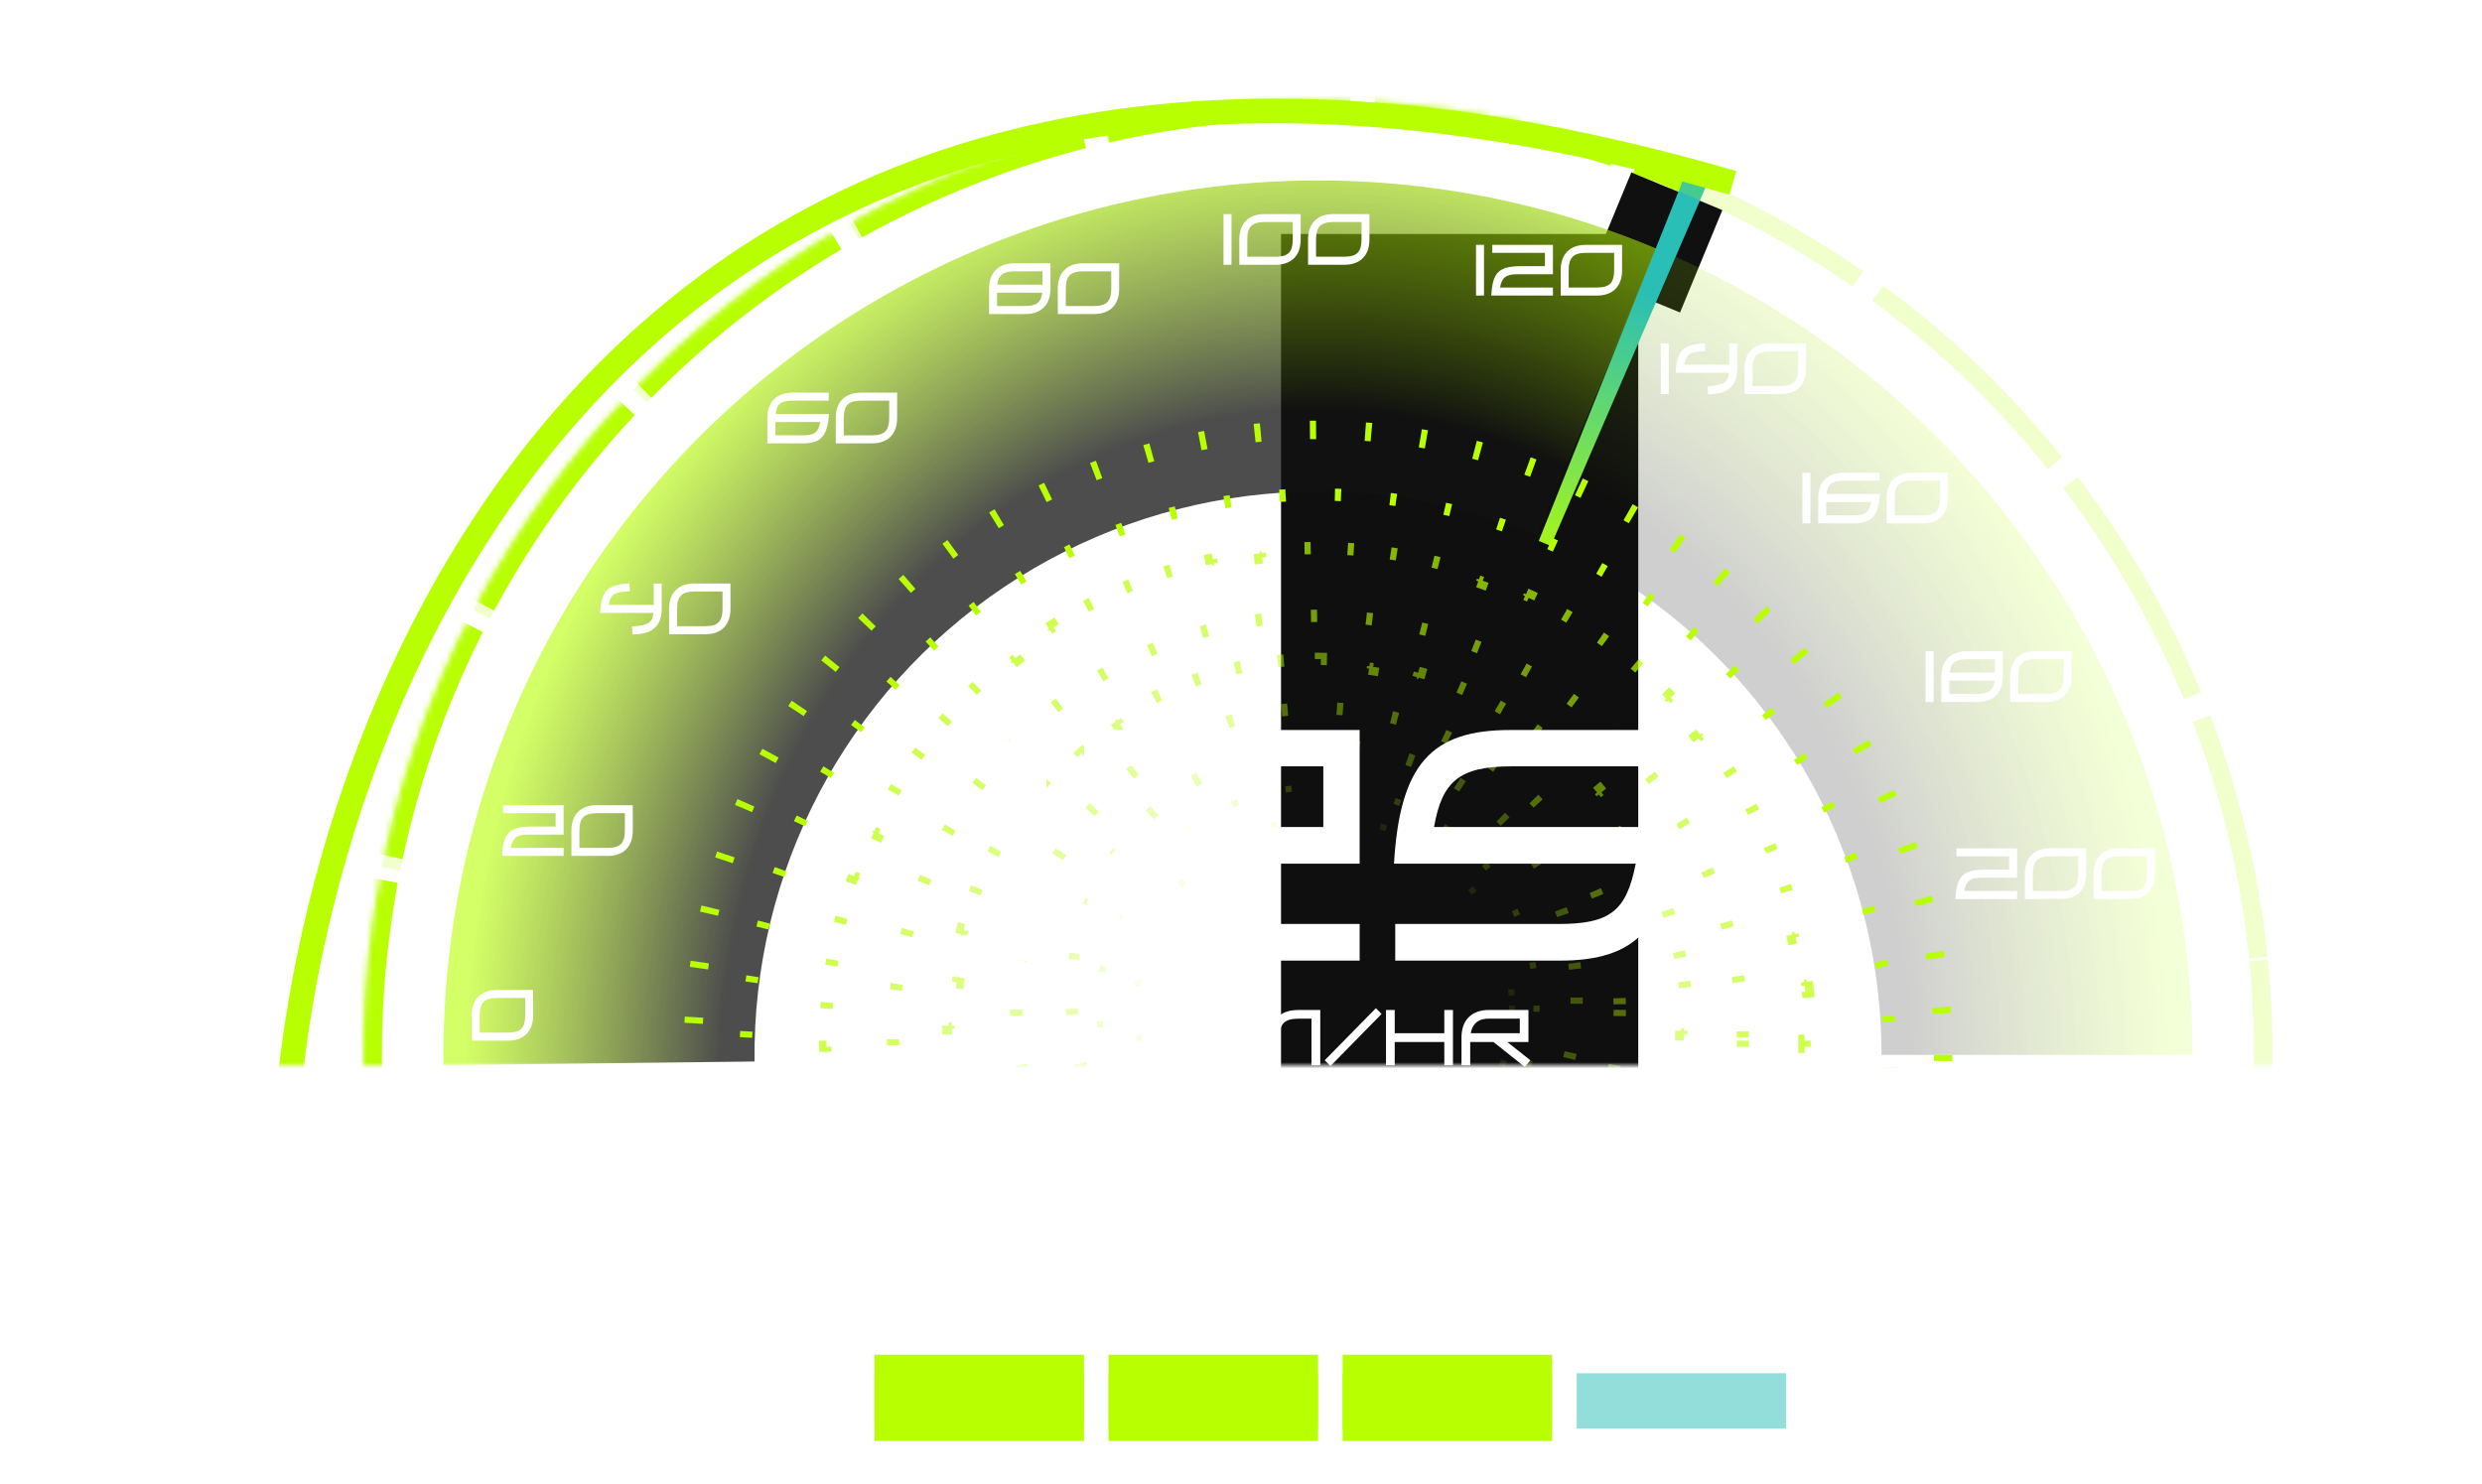 <svg width="403" height="241" viewBox="0 0 403 241" fill="none" xmlns="http://www.w3.org/2000/svg">
<path d="M318.248 224.584C318.584 220.96 320.264 219.856 324.344 219.856H337.04V217.024H324.248C318.536 217.024 315.296 220.336 315.296 225.952V235H328.088C334.16 235 336.656 232.432 337.112 224.584H318.248ZM334.04 227.44C333.344 231.04 332.096 232.144 328.016 232.144H318.128V227.44H334.04ZM348.482 217.024C342.77 217.024 339.53 220.36 339.53 225.952V235H352.346C358.058 235 361.274 231.664 361.274 226.072V217.024H348.482ZM358.466 225.952C358.466 230.536 356.834 232.144 352.25 232.144H342.362V226.072C342.362 221.512 344.018 219.856 348.578 219.856H358.466V225.952ZM377.732 217.024C374.564 217.024 372.788 218.872 372.788 221.968V226.96H379.796C382.964 226.96 384.74 225.136 384.74 222.016V217.024H377.732ZM382.964 221.968C382.964 224.344 382.1 225.16 379.748 225.16H374.588V222.016C374.588 219.664 375.428 218.824 377.78 218.824H382.964V221.968ZM377.18 235L396.764 217.024H394.22L374.66 235H377.18ZM391.508 225.064C388.34 225.064 386.564 226.912 386.564 230.008V235H393.572C396.74 235 398.516 233.176 398.516 230.056V225.064H391.508ZM396.74 230.008C396.74 232.384 395.876 233.2 393.524 233.2H388.364V230.056C388.364 227.704 389.204 226.864 391.556 226.864H396.74V230.008Z" fill="white"/>
<mask id="mask0_2_8" style="mask-type:alpha" maskUnits="userSpaceOnUse" x="33" y="0" width="370" height="173">
<rect x="33" width="370" height="173" fill="#1C1C1C"/>
</mask>
<g mask="url(#mask0_2_8)">
<mask id="path-3-inside-1_2_8" fill="white">
<path d="M364.929 206.601C357.685 237.576 341.087 265.573 317.387 286.791C293.686 308.009 264.032 321.421 232.447 325.207C200.862 328.993 168.878 322.969 140.834 307.953C112.791 292.937 90.046 269.657 75.688 241.271C61.33 212.885 56.053 180.769 60.573 149.281C65.094 117.793 79.193 88.459 100.958 65.259C122.722 42.059 151.098 26.118 182.233 19.599C213.369 13.079 245.756 16.297 275 28.817L214 171.309L364.929 206.601Z"/>
</mask>
<path d="M364.929 206.601C357.685 237.576 341.087 265.573 317.387 286.791C293.686 308.009 264.032 321.421 232.447 325.207C200.862 328.993 168.878 322.969 140.834 307.953C112.791 292.937 90.046 269.657 75.688 241.271C61.33 212.885 56.053 180.769 60.573 149.281C65.094 117.793 79.193 88.459 100.958 65.259C122.722 42.059 151.098 26.118 182.233 19.599C213.369 13.079 245.756 16.297 275 28.817L214 171.309L364.929 206.601Z" stroke="#B8FF01" stroke-width="6" stroke-dasharray="40 4" mask="url(#path-3-inside-1_2_8)"/>
<rect x="208" y="38" width="58" height="179" fill="#0F0F0F"/>
<rect x="264.874" y="28" width="16" height="18" transform="rotate(22.451 264.874 28)" fill="#101010"/>
<path opacity="0.2" d="M356 171.309C356 143.317 347.727 115.951 332.221 92.647C316.715 69.343 294.668 51.141 268.849 40.329L249.34 86.918C265.975 93.884 280.18 105.611 290.171 120.626C300.162 135.641 305.492 153.274 305.492 171.309H356Z" fill="url(#paint0_radial_2_8)"/>
<path opacity="0.75" d="M269.146 40.454C247.429 31.302 223.775 27.699 200.318 29.969C176.861 32.24 154.338 40.313 134.78 53.46C115.222 66.608 99.243 84.417 88.285 105.281C77.327 126.145 71.734 149.408 72.01 172.973L122.514 172.381C122.337 157.198 125.94 142.209 133.001 128.766C140.061 115.323 150.356 103.849 162.958 95.378C175.559 86.907 190.071 81.705 205.185 80.242C220.298 78.779 235.538 81.101 249.531 86.998L269.146 40.454Z" fill="url(#paint1_radial_2_8)"/>
<path d="M277.279 29.628C276.097 29.119 274.909 28.625 273.714 28.147L249.847 87.845C250.501 88.106 251.151 88.377 251.798 88.656L277.279 29.628Z" fill="url(#paint2_radial_2_8)"/>
<circle cx="214" cy="173.309" r="93" stroke="#B8FF01" stroke-width="2" stroke-dasharray="1 8"/>
<circle cx="214" cy="171.309" r="101.5" stroke="#B8FF01" stroke-width="3" stroke-dasharray="1 8"/>
<circle opacity="0.2" cx="214" cy="171.308" r="153.5" transform="rotate(-5.734 214 171.308)" stroke="#B8FF01" stroke-width="3" stroke-dasharray="40 4"/>
<path d="M293.56 161.009C293.834 163.636 293.982 166.301 293.998 168.997L292.998 169.003C292.999 169.169 293 169.334 293 169.5C293 169.666 292.999 169.831 292.998 169.997L293.998 170.003C293.982 172.699 293.834 175.364 293.56 177.991L292.566 177.887C292.531 178.216 292.495 178.545 292.457 178.872L293.45 178.988C293.138 181.661 292.696 184.293 292.131 186.879L291.154 186.666C291.083 186.988 291.011 187.309 290.937 187.63L291.911 187.856C291.305 190.472 290.571 193.039 289.718 195.55L288.772 195.229C288.666 195.54 288.558 195.851 288.448 196.161L289.391 196.495C288.497 199.022 287.481 201.491 286.351 203.895L285.446 203.47C285.306 203.768 285.164 204.065 285.02 204.361L285.919 204.798C284.75 207.206 283.464 209.547 282.07 211.813L281.219 211.289C281.046 211.569 280.872 211.849 280.695 212.127L281.541 212.662C280.112 214.922 278.574 217.105 276.934 219.204L276.146 218.588C275.943 218.848 275.739 219.106 275.533 219.363L276.313 219.988C274.643 222.072 272.872 224.071 271.007 225.977L270.293 225.278C270.062 225.513 269.831 225.747 269.597 225.98L270.303 226.688C268.414 228.571 266.432 230.361 264.364 232.049L263.732 231.274C263.476 231.482 263.22 231.689 262.962 231.894L263.585 232.677C261.5 234.336 259.33 235.893 257.084 237.341L256.542 236.5C256.266 236.678 255.988 236.855 255.708 237.03L256.239 237.877C253.984 239.291 251.654 240.595 249.255 241.782L248.812 240.885C248.517 241.031 248.221 241.176 247.924 241.318L248.356 242.22C245.959 243.368 243.496 244.4 240.975 245.309L240.636 244.368C240.327 244.48 240.017 244.589 239.706 244.697L240.033 245.642C237.526 246.509 234.963 247.255 232.35 247.872L232.12 246.899C231.8 246.975 231.479 247.048 231.157 247.12L231.374 248.096C228.79 248.672 226.159 249.122 223.488 249.44L223.37 248.447C223.042 248.486 222.714 248.523 222.385 248.558L222.491 249.552C219.864 249.831 217.199 249.982 214.503 249.998L214.497 248.998C214.434 248.999 214.371 248.999 214.308 248.999C214.205 249 214.103 249 214 249C213.834 249 213.669 248.999 213.503 248.998L213.497 249.998C210.801 249.982 208.136 249.831 205.509 249.552L205.615 248.558C205.286 248.523 204.958 248.486 204.63 248.447L204.512 249.44C201.841 249.122 199.21 248.672 196.626 248.096L196.843 247.12C196.521 247.048 196.2 246.975 195.88 246.899L195.65 247.872C193.037 247.255 190.474 246.509 187.967 245.642L188.294 244.697C187.983 244.589 187.673 244.48 187.364 244.368L187.025 245.309C184.504 244.4 182.041 243.368 179.644 242.22L180.076 241.318C179.779 241.176 179.483 241.031 179.188 240.885L178.745 241.782C176.346 240.595 174.016 239.291 171.761 237.877L172.292 237.03C172.012 236.855 171.734 236.678 171.458 236.5L170.916 237.341C168.67 235.893 166.5 234.336 164.415 232.677L165.038 231.894C164.78 231.689 164.524 231.482 164.268 231.274L163.636 232.049C161.568 230.361 159.586 228.571 157.697 226.688L158.403 225.98C158.169 225.747 157.938 225.513 157.707 225.278L156.992 225.977C155.128 224.071 153.357 222.072 151.687 219.988L152.467 219.363C152.261 219.106 152.057 218.848 151.854 218.588L151.066 219.204C149.426 217.105 147.888 214.922 146.459 212.662L147.305 212.127C147.128 211.849 146.954 211.569 146.781 211.289L145.93 211.813C144.536 209.547 143.25 207.206 142.081 204.798L142.98 204.361C142.836 204.065 142.694 203.768 142.554 203.47L141.649 203.895C140.519 201.491 139.503 199.022 138.609 196.495L139.552 196.161C139.442 195.851 139.334 195.54 139.228 195.229L138.282 195.55C137.429 193.039 136.695 190.472 136.089 187.856L137.063 187.63C136.989 187.309 136.917 186.988 136.846 186.666L135.869 186.879C135.304 184.293 134.862 181.661 134.55 178.988L135.543 178.872C135.505 178.545 135.469 178.216 135.434 177.887L134.44 177.991C134.166 175.364 134.018 172.699 134.002 170.003L135.002 169.997C135.001 169.831 135 169.666 135 169.5C135 169.334 135.001 169.169 135.002 169.003L134.002 168.997C134.018 166.301 134.166 163.636 134.44 161.009L135.434 161.113C135.469 160.784 135.505 160.455 135.543 160.128L134.55 160.012C134.862 157.339 135.304 154.707 135.869 152.121L136.846 152.334C136.917 152.012 136.989 151.691 137.063 151.37L136.089 151.144C136.695 148.528 137.429 145.961 138.282 143.45L139.228 143.771C139.334 143.46 139.442 143.149 139.552 142.839L138.609 142.505C139.503 139.978 140.519 137.509 141.649 135.105L142.554 135.53C142.694 135.232 142.836 134.935 142.98 134.639L142.081 134.202C143.25 131.794 144.536 129.453 145.93 127.187L146.781 127.711C146.954 127.431 147.128 127.151 147.305 126.873L146.459 126.338C147.888 124.078 149.427 121.895 151.066 119.796L151.854 120.412C152.057 120.152 152.261 119.894 152.467 119.637L151.687 119.012C153.357 116.928 155.128 114.929 156.993 113.023L157.707 113.722C157.938 113.487 158.169 113.253 158.403 113.02L157.697 112.312C159.586 110.429 161.568 108.639 163.636 106.951L164.268 107.726C164.524 107.518 164.78 107.311 165.038 107.106L164.415 106.323C166.5 104.664 168.67 103.107 170.916 101.659L171.458 102.5C171.734 102.322 172.012 102.145 172.292 101.97L171.761 101.123C174.016 99.709 176.346 98.405 178.745 97.218L179.188 98.115C179.483 97.969 179.779 97.824 180.076 97.682L179.644 96.78C182.041 95.632 184.504 94.6 187.025 93.691L187.364 94.632C187.673 94.52 187.983 94.411 188.294 94.303L187.967 93.358C190.474 92.49 193.037 91.745 195.65 91.128L195.88 92.101C196.2 92.025 196.521 91.951 196.843 91.88L196.626 90.904C199.21 90.328 201.841 89.878 204.512 89.56L204.63 90.553C204.958 90.514 205.286 90.477 205.615 90.442L205.509 89.448C208.136 89.169 210.801 89.018 213.497 89.002L213.503 90.001C213.669 90.001 213.834 90 214 90C214.166 90 214.331 90.001 214.497 90.001L214.503 89.002C217.199 89.018 219.864 89.169 222.491 89.448L222.385 90.442C222.714 90.477 223.042 90.514 223.37 90.553L223.488 89.56C226.159 89.878 228.79 90.328 231.374 90.904L231.157 91.88C231.479 91.951 231.8 92.025 232.12 92.101L232.35 91.128C234.963 91.745 237.526 92.49 240.033 93.358L239.706 94.303C240.017 94.411 240.327 94.52 240.636 94.632L240.975 93.691C243.496 94.6 245.959 95.632 248.356 96.78L247.924 97.682C248.221 97.824 248.517 97.969 248.812 98.115L249.255 97.218C251.654 98.405 253.984 99.709 256.239 101.123L255.708 101.97C255.988 102.145 256.266 102.322 256.542 102.5L257.084 101.659C259.33 103.107 261.5 104.664 263.585 106.323L262.962 107.106C263.22 107.311 263.476 107.518 263.732 107.726L264.364 106.951C266.432 108.639 268.414 110.429 270.303 112.312L269.597 113.02C269.831 113.253 270.062 113.487 270.293 113.722L271.008 113.023C272.872 114.929 274.643 116.928 276.313 119.012L275.533 119.637C275.739 119.894 275.943 120.152 276.146 120.412L276.934 119.796C278.574 121.895 280.112 124.078 281.541 126.338L280.695 126.873C280.872 127.151 281.046 127.431 281.219 127.711L282.07 127.187C283.464 129.453 284.75 131.794 285.919 134.202L285.02 134.639C285.164 134.935 285.306 135.232 285.446 135.53L286.351 135.105C287.481 137.509 288.497 139.978 289.391 142.505L288.448 142.839C288.558 143.149 288.666 143.46 288.772 143.771L289.718 143.45C290.571 145.961 291.305 148.528 291.911 151.144L290.937 151.37C291.011 151.691 291.083 152.012 291.154 152.334L292.131 152.121C292.696 154.707 293.138 157.339 293.45 160.012L292.457 160.128C292.495 160.455 292.531 160.784 292.566 161.113L293.56 161.009Z" stroke="#B8FF01" stroke-opacity="0.7" stroke-width="2" stroke-dasharray="1 8"/>
<circle cx="214" cy="169" r="69" stroke="#B8FF01" stroke-opacity="0.6" stroke-width="2" stroke-dasharray="1 8"/>
<path d="M273.466 159.393C273.798 161.89 273.978 164.436 273.998 167.02L272.998 167.027C272.999 167.185 273 167.342 273 167.5C273 167.658 272.999 167.815 272.998 167.973L273.998 167.98C273.978 170.564 273.798 173.11 273.466 175.607L272.475 175.475C272.434 175.785 272.39 176.095 272.344 176.404L273.333 176.551C272.954 179.098 272.418 181.594 271.734 184.027L270.771 183.757C270.686 184.058 270.599 184.359 270.51 184.659L271.468 184.945C270.735 187.405 269.85 189.799 268.825 192.117L267.91 191.712C267.784 191.999 267.655 192.285 267.523 192.569L268.431 192.988C267.359 195.313 266.144 197.559 264.798 199.712L263.95 199.182C263.783 199.448 263.615 199.713 263.445 199.976L264.285 200.519C262.896 202.665 261.376 204.716 259.736 206.661L258.971 206.017C258.769 206.257 258.565 206.495 258.36 206.731L259.114 207.388C257.439 209.312 255.645 211.129 253.743 212.825L253.077 212.079C252.843 212.288 252.608 212.495 252.371 212.7L253.025 213.456C251.097 215.122 249.064 216.666 246.937 218.078L246.384 217.244C246.123 217.418 245.86 217.589 245.596 217.758L246.136 218.6C243.995 219.971 241.763 221.21 239.45 222.304L239.022 221.4C238.739 221.534 238.455 221.665 238.17 221.795L238.583 222.705C236.273 223.753 233.886 224.657 231.432 225.407L231.14 224.451C230.841 224.542 230.541 224.631 230.24 224.718L230.517 225.679C228.087 226.379 225.594 226.928 223.049 227.316L222.898 226.328C222.59 226.375 222.28 226.42 221.97 226.462L222.105 227.453C219.609 227.793 217.064 227.978 214.48 227.998L214.472 226.998C214.315 226.999 214.158 227 214 227C213.842 227 213.685 226.999 213.528 226.998L213.52 227.998C210.936 227.978 208.391 227.793 205.895 227.453L206.03 226.462C205.72 226.42 205.41 226.375 205.102 226.328L204.951 227.316C202.406 226.928 199.913 226.379 197.483 225.679L197.76 224.718C197.459 224.631 197.159 224.542 196.86 224.451L196.568 225.407C194.114 224.657 191.727 223.753 189.417 222.705L189.83 221.795C189.545 221.665 189.261 221.534 188.978 221.4L188.55 222.304C186.237 221.21 184.005 219.971 181.864 218.6L182.404 217.758C182.14 217.589 181.877 217.418 181.616 217.244L181.063 218.078C178.936 216.666 176.903 215.122 174.975 213.456L175.629 212.7C175.392 212.495 175.157 212.288 174.923 212.079L174.257 212.825C172.355 211.129 170.561 209.312 168.886 207.387L169.64 206.731C169.435 206.495 169.231 206.257 169.029 206.017L168.264 206.661C166.624 204.716 165.104 202.665 163.715 200.519L164.555 199.976C164.385 199.713 164.217 199.448 164.05 199.182L163.202 199.712C161.856 197.559 160.641 195.313 159.569 192.988L160.477 192.569C160.345 192.285 160.216 191.999 160.09 191.712L159.175 192.117C158.15 189.799 157.265 187.405 156.532 184.945L157.49 184.659C157.401 184.359 157.314 184.058 157.229 183.757L156.266 184.027C155.582 181.594 155.046 179.098 154.667 176.551L155.656 176.404C155.61 176.095 155.566 175.785 155.525 175.475L154.534 175.607C154.202 173.11 154.022 170.564 154.002 167.98L155.002 167.973C155.001 167.815 155 167.658 155 167.5C155 167.342 155.001 167.185 155.002 167.027L154.002 167.02C154.022 164.436 154.202 161.89 154.534 159.393L155.525 159.525C155.566 159.215 155.61 158.905 155.656 158.596L154.667 158.449C155.046 155.902 155.582 153.406 156.266 150.973L157.229 151.243C157.314 150.942 157.401 150.641 157.49 150.341L156.532 150.055C157.265 147.595 158.15 145.201 159.175 142.883L160.09 143.288C160.216 143.001 160.345 142.715 160.477 142.431L159.569 142.012C160.641 139.687 161.856 137.441 163.202 135.288L164.05 135.818C164.217 135.552 164.385 135.287 164.555 135.024L163.715 134.481C165.104 132.335 166.624 130.284 168.264 128.339L169.029 128.983C169.231 128.743 169.435 128.505 169.64 128.269L168.886 127.613C170.561 125.688 172.355 123.871 174.257 122.175L174.923 122.921C175.157 122.712 175.392 122.505 175.629 122.3L174.975 121.544C176.903 119.878 178.936 118.334 181.063 116.922L181.616 117.756C181.877 117.582 182.14 117.411 182.404 117.242L181.864 116.4C184.005 115.029 186.237 113.79 188.55 112.696L188.978 113.6C189.261 113.466 189.545 113.335 189.83 113.205L189.417 112.295C191.727 111.247 194.114 110.343 196.568 109.593L196.86 110.549C197.159 110.458 197.459 110.369 197.76 110.282L197.483 109.321C199.913 108.621 202.406 108.072 204.951 107.684L205.102 108.672C205.41 108.625 205.72 108.58 206.03 108.538L205.895 107.547C208.391 107.207 210.936 107.022 213.52 107.002L213.528 108.002C213.685 108.001 213.842 108 214 108C214.158 108 214.315 108.001 214.472 108.002L214.48 107.002C217.064 107.022 219.609 107.207 222.105 107.547L221.97 108.538C222.28 108.58 222.59 108.625 222.898 108.672L223.049 107.684C225.594 108.072 228.087 108.621 230.517 109.321L230.24 110.282C230.541 110.369 230.841 110.458 231.14 110.549L231.432 109.593C233.886 110.343 236.273 111.247 238.583 112.295L238.17 113.205C238.455 113.335 238.739 113.466 239.022 113.6L239.45 112.696C241.763 113.79 243.995 115.029 246.136 116.4L245.596 117.242C245.86 117.411 246.123 117.582 246.384 117.756L246.937 116.922C249.064 118.334 251.097 119.878 253.025 121.544L252.371 122.3C252.608 122.505 252.843 122.712 253.077 122.921L253.743 122.175C255.645 123.871 257.439 125.688 259.114 127.613L258.36 128.269C258.565 128.505 258.769 128.743 258.971 128.983L259.736 128.339C261.376 130.284 262.896 132.335 264.285 134.481L263.445 135.024C263.615 135.287 263.783 135.552 263.95 135.818L264.798 135.288C266.144 137.441 267.359 139.687 268.431 142.012L267.523 142.431C267.655 142.715 267.784 143.001 267.91 143.288L268.825 142.883C269.85 145.201 270.735 147.595 271.468 150.055L270.51 150.341C270.599 150.641 270.686 150.942 270.771 151.243L271.734 150.973C272.418 153.406 272.954 155.902 273.333 158.449L272.344 158.596C272.39 158.905 272.434 159.215 272.475 159.525L273.466 159.393Z" stroke="#B8FF01" stroke-opacity="0.5" stroke-width="2" stroke-dasharray="1 8"/>
<circle cx="214" cy="164" r="49" stroke="#B8FF01" stroke-opacity="0.4" stroke-width="2" stroke-dasharray="1 8"/>
<circle cx="215" cy="162" r="41" stroke="#B8FF01" stroke-opacity="0.3" stroke-width="2" stroke-dasharray="1 8"/>
<circle cx="214" cy="163.309" r="35.5" stroke="#B8FF01" stroke-opacity="0.2" stroke-dasharray="1 8"/>
<circle cx="215" cy="163.309" r="30.5" stroke="#B8FF01" stroke-opacity="0.1" stroke-dasharray="1 8"/>
<path d="M169.9 118.55H164V156H169.9V118.55ZM220.763 150.05H181.713C183.013 142.95 185.913 140.25 194.313 140.25H220.763V118.55H176.013V124.45H214.863V134.3H196.863C180.463 134.4 176.213 139.2 175.263 156H220.763V150.05ZM232.843 134.3C234.143 126.9 236.943 124.45 245.393 124.45H271.843V118.55H245.193C232.493 118.55 227.293 124 226.343 140.25H265.593C264.093 147.9 261.493 150.05 253.043 150.05H226.543V156H253.243C265.793 156 271.043 150.65 271.993 134.3H232.843Z" fill="white"/>
<path d="M80.697 160.761C78.079 160.761 76.594 162.29 76.594 164.853V169H82.468C85.086 169 86.56 167.471 86.56 164.908V160.761H80.697ZM85.273 164.853C85.273 166.954 84.525 167.691 82.424 167.691H77.892V164.908C77.892 162.818 78.651 162.059 80.741 162.059H85.273V164.853Z" fill="white"/>
<path d="M91.516 137.691H82.925C83.211 136.129 83.849 135.535 85.697 135.535H91.516V130.761H81.671V132.059H90.218V134.226H86.258C82.65 134.248 81.715 135.304 81.506 139H91.516V137.691ZM96.88 130.761C94.262 130.761 92.777 132.29 92.777 134.853V139H98.651C101.269 139 102.743 137.471 102.743 134.908V130.761H96.88ZM101.456 134.853C101.456 136.954 100.708 137.691 98.607 137.691H94.075V134.908C94.075 132.818 94.834 132.059 96.924 132.059H101.456V134.853Z" fill="white"/>
<path d="M193 167.444L198.82 165.116L198.292 163.796L189.136 167.456V164.012H187.72V173H189.136V168.992L191.464 168.044L198.004 173.276L198.904 172.184L193 167.444ZM214.371 164.012H210.771C209.835 164.012 208.515 164.24 207.735 164.936V164.012H204.171C201.447 164.012 199.695 165.656 199.695 168.068V173H201.123V168.536C201.123 166.244 201.939 165.428 204.207 165.428H206.307V172.988H207.735V168.536C207.735 166.256 208.563 165.428 210.843 165.428H212.943V173H214.371V164.012ZM223.406 163.724L215.09 172.184L216.014 173.132L224.33 164.66L223.406 163.724ZM235.916 164.012H234.512V167.792H226.46V164.012H225.044V173H226.46V169.22H234.512V173H235.916V164.012ZM244.74 169.22H248.172V164.012H241.776C238.908 164.012 237.3 165.692 237.3 168.476V173H238.716V169.22H242.496L247.596 173.276L248.484 172.184L244.74 169.22ZM238.8 167.792C239.172 165.776 240.588 165.428 241.596 165.428H246.768V167.792H238.8Z" fill="white"/>
<path d="M106.141 94.761V98.226H98.848C99.167 96.356 99.838 96.18 102.269 96.015L102.192 94.728C100.377 94.827 99.178 95.201 98.54 95.839C97.913 96.455 97.517 97.687 97.418 99.535H106.097C105.91 101.086 105.294 101.57 102.621 101.735L102.698 103.033L103.358 103C106.086 102.868 107.439 101.449 107.439 98.908V94.761H106.141ZM112.74 94.761C110.122 94.761 108.637 96.29 108.637 98.853V103H114.511C117.129 103 118.603 101.471 118.603 98.908V94.761H112.74ZM117.316 98.853C117.316 100.954 116.568 101.691 114.467 101.691H109.935V98.908C109.935 96.818 110.694 96.059 112.784 96.059H117.316V98.853Z" fill="white"/>
<path d="M125.947 67.226C126.101 65.565 126.871 65.059 128.741 65.059H134.56V63.761H128.697C126.079 63.761 124.594 65.279 124.594 67.853V72H130.457C133.24 72 134.384 70.823 134.593 67.226H125.947ZM133.185 68.535C132.866 70.185 132.294 70.691 130.424 70.691H125.892V68.535H133.185ZM139.804 63.761C137.186 63.761 135.701 65.29 135.701 67.853V72H141.575C144.193 72 145.667 70.471 145.667 67.908V63.761H139.804ZM144.38 67.853C144.38 69.954 143.632 70.691 141.531 70.691H136.999V67.908C136.999 65.818 137.758 65.059 139.848 65.059H144.38V67.853Z" fill="white"/>
<path d="M164.697 42.761C162.079 42.761 160.594 44.29 160.594 46.853V51H166.468C169.086 51 170.56 49.471 170.56 46.908V42.761H164.697ZM169.273 46.226H161.925C162.123 44.664 162.86 44.059 164.741 44.059H169.273V46.226ZM169.24 47.535C169.064 49.086 168.272 49.691 166.424 49.691H161.892V47.535H169.24ZM175.858 42.761C173.24 42.761 171.755 44.29 171.755 46.853V51H177.629C180.247 51 181.721 49.471 181.721 46.908V42.761H175.858ZM180.434 46.853C180.434 48.954 179.686 49.691 177.585 49.691H173.053V46.908C173.053 44.818 173.812 44.059 175.902 44.059H180.434V46.853Z" fill="white"/>
<path d="M199.958 34.761H198.66V43H199.958V34.761ZM205.329 34.761C202.711 34.761 201.226 36.29 201.226 38.853V43H207.1C209.718 43 211.192 41.471 211.192 38.908V34.761H205.329ZM209.905 38.853C209.905 40.954 209.157 41.691 207.056 41.691H202.524V38.908C202.524 36.818 203.283 36.059 205.373 36.059H209.905V38.853ZM216.49 34.761C213.872 34.761 212.387 36.29 212.387 38.853V43H218.261C220.879 43 222.353 41.471 222.353 38.908V34.761H216.49ZM221.066 38.853C221.066 40.954 220.318 41.691 218.217 41.691H213.685V38.908C213.685 36.818 214.444 36.059 216.534 36.059H221.066V38.853Z" fill="white"/>
<path d="M240.958 39.761H239.66V48H240.958V39.761ZM252.148 46.691H243.557C243.843 45.129 244.481 44.535 246.329 44.535H252.148V39.761H242.303V41.059H250.85V43.226H246.89C243.282 43.248 242.347 44.304 242.138 48H252.148V46.691ZM257.511 39.761C254.893 39.761 253.408 41.29 253.408 43.853V48H259.282C261.9 48 263.374 46.471 263.374 43.908V39.761H257.511ZM262.087 43.853C262.087 45.954 261.339 46.691 259.238 46.691H254.706V43.908C254.706 41.818 255.465 41.059 257.555 41.059H262.087V43.853Z" fill="white"/>
<path d="M270.958 55.761H269.66V64H270.958V55.761ZM280.773 55.761V59.226H273.48C273.799 57.356 274.47 57.18 276.901 57.015L276.824 55.728C275.009 55.827 273.81 56.201 273.172 56.839C272.545 57.455 272.149 58.687 272.05 60.535H280.729C280.542 62.086 279.926 62.57 277.253 62.735L277.33 64.033L277.99 64C280.718 63.868 282.071 62.449 282.071 59.908V55.761H280.773ZM287.372 55.761C284.754 55.761 283.269 57.29 283.269 59.853V64H289.143C291.761 64 293.235 62.471 293.235 59.908V55.761H287.372ZM291.948 59.853C291.948 61.954 291.2 62.691 289.099 62.691H284.567V59.908C284.567 57.818 285.326 57.059 287.416 57.059H291.948V59.853Z" fill="white"/>
<path d="M293.958 76.761H292.66V85H293.958V76.761ZM296.579 80.226C296.733 78.565 297.503 78.059 299.373 78.059H305.192V76.761H299.329C296.711 76.761 295.226 78.279 295.226 80.853V85H301.089C303.872 85 305.016 83.823 305.225 80.226H296.579ZM303.817 81.535C303.498 83.185 302.926 83.691 301.056 83.691H296.524V81.535H303.817ZM310.436 76.761C307.818 76.761 306.333 78.29 306.333 80.853V85H312.207C314.825 85 316.299 83.471 316.299 80.908V76.761H310.436ZM315.012 80.853C315.012 82.954 314.264 83.691 312.163 83.691H307.631V80.908C307.631 78.818 308.39 78.059 310.48 78.059H315.012V80.853Z" fill="white"/>
<path d="M313.958 105.761H312.66V114H313.958V105.761ZM319.329 105.761C316.711 105.761 315.226 107.29 315.226 109.853V114H321.1C323.718 114 325.192 112.471 325.192 109.908V105.761H319.329ZM323.905 109.226H316.557C316.755 107.664 317.492 107.059 319.373 107.059H323.905V109.226ZM323.872 110.535C323.696 112.086 322.904 112.691 321.056 112.691H316.524V110.535H323.872ZM330.49 105.761C327.872 105.761 326.387 107.29 326.387 109.853V114H332.261C334.879 114 336.353 112.471 336.353 109.908V105.761H330.49ZM335.066 109.853C335.066 111.954 334.318 112.691 332.217 112.691H327.685V109.908C327.685 107.818 328.444 107.059 330.534 107.059H335.066V109.853Z" fill="white"/>
<path d="M327.516 144.691H318.925C319.211 143.129 319.849 142.535 321.697 142.535H327.516V137.761H317.671V139.059H326.218V141.226H322.258C318.65 141.248 317.715 142.304 317.506 146H327.516V144.691ZM332.88 137.761C330.262 137.761 328.777 139.29 328.777 141.853V146H334.651C337.269 146 338.743 144.471 338.743 141.908V137.761H332.88ZM337.456 141.853C337.456 143.954 336.708 144.691 334.607 144.691H330.075V141.908C330.075 139.818 330.834 139.059 332.924 139.059H337.456V141.853ZM344.041 137.761C341.423 137.761 339.938 139.29 339.938 141.853V146H345.812C348.43 146 349.904 144.471 349.904 141.908V137.761H344.041ZM348.617 141.853C348.617 143.954 347.869 144.691 345.768 144.691H341.236V141.908C341.236 139.818 341.995 139.059 344.085 139.059H348.617V141.853Z" fill="white"/>
<g filter="url(#filter0_f_2_8)">
<path d="M46.262 184.948C50.512 111.564 103.481 -22.224 281.359 29.695" stroke="#B8FF01" stroke-width="4"/>
</g>
</g>
<path d="M7.686 220.518C3.402 220.518 0.972 223.02 0.972 227.214V234H10.584C14.868 234 17.28 231.498 17.28 227.304V220.518H7.686ZM15.174 226.188H3.15C3.474 223.632 4.68 222.642 7.758 222.642H15.174V226.188ZM15.12 228.33C14.832 230.868 13.536 231.858 10.512 231.858H3.096V228.33H15.12ZM35.544 220.518H25.95C21.666 220.518 19.236 223.002 19.236 227.214V234H21.378V228.33H33.438V234H35.544V220.518ZM33.438 226.188H21.468C21.81 223.254 22.656 222.642 26.04 222.642H33.438V226.188ZM53.066 220.518H43.67C39.098 220.518 37.208 222.516 36.92 228.258L39.008 228.384C39.206 224.82 39.584 223.92 40.808 223.254C41.528 222.858 42.608 222.642 44.066 222.642V234H46.208V222.642H53.066V220.518ZM68.711 220.518H59.315C54.743 220.518 52.853 222.516 52.565 228.258L54.653 228.384C54.851 224.82 55.229 223.92 56.453 223.254C57.173 222.858 58.253 222.642 59.711 222.642V234H61.853V222.642H68.711V220.518ZM85.026 231.858H70.842V228.33H85.026V226.188H70.896C71.22 223.632 72.426 222.642 75.504 222.642H85.026V220.518H75.432C71.13 220.518 68.718 223.038 68.718 227.214V234H85.026V231.858ZM97.984 228.33H103.132V220.518H93.538C89.236 220.518 86.824 223.038 86.824 227.214V234H88.948V228.33H94.618L102.268 234.414L103.6 232.776L97.984 228.33ZM89.074 226.188C89.632 223.164 91.756 222.642 93.268 222.642H101.026V226.188H89.074ZM119.288 220.518V226.188H107.21V220.518H105.086V228.33H119.234C118.946 230.868 117.65 231.858 114.626 231.858H105.086V234H114.698C118.964 234 121.394 231.498 121.394 227.304V220.518H119.288Z" fill="white"/>
<g filter="url(#filter1_f_2_8)">
<rect x="142" y="220" width="34" height="14" fill="#B8FF01"/>
</g>
<g filter="url(#filter2_f_2_8)">
<rect x="180" y="220" width="34" height="14" fill="#B8FF01"/>
</g>
<g filter="url(#filter3_f_2_8)">
<rect x="218" y="220" width="34" height="14" fill="#B8FF01"/>
</g>
<rect x="256" y="223" width="34" height="9" fill="#29BEB6" fill-opacity="0.5"/>
<rect x="142" y="223" width="34" height="9" fill="#B8FF01"/>
<rect x="180" y="223" width="34" height="9" fill="#B8FF01"/>
<rect x="218" y="223" width="34" height="9" fill="#B8FF01"/>
<defs>
<filter id="filter0_f_2_8" x="24.265" y="-3.978" width="277.654" height="209.042" filterUnits="userSpaceOnUse" color-interpolation-filters="sRGB">
<feFlood flood-opacity="0" result="BackgroundImageFix"/>
<feBlend mode="normal" in="SourceGraphic" in2="BackgroundImageFix" result="shape"/>
<feGaussianBlur stdDeviation="10" result="effect1_foregroundBlur_2_8"/>
</filter>
<filter id="filter1_f_2_8" x="136" y="214" width="46" height="26" filterUnits="userSpaceOnUse" color-interpolation-filters="sRGB">
<feFlood flood-opacity="0" result="BackgroundImageFix"/>
<feBlend mode="normal" in="SourceGraphic" in2="BackgroundImageFix" result="shape"/>
<feGaussianBlur stdDeviation="3" result="effect1_foregroundBlur_2_8"/>
</filter>
<filter id="filter2_f_2_8" x="174" y="214" width="46" height="26" filterUnits="userSpaceOnUse" color-interpolation-filters="sRGB">
<feFlood flood-opacity="0" result="BackgroundImageFix"/>
<feBlend mode="normal" in="SourceGraphic" in2="BackgroundImageFix" result="shape"/>
<feGaussianBlur stdDeviation="3" result="effect1_foregroundBlur_2_8"/>
</filter>
<filter id="filter3_f_2_8" x="212" y="214" width="46" height="26" filterUnits="userSpaceOnUse" color-interpolation-filters="sRGB">
<feFlood flood-opacity="0" result="BackgroundImageFix"/>
<feBlend mode="normal" in="SourceGraphic" in2="BackgroundImageFix" result="shape"/>
<feGaussianBlur stdDeviation="3" result="effect1_foregroundBlur_2_8"/>
</filter>
<radialGradient id="paint0_radial_2_8" cx="0" cy="0" r="1" gradientUnits="userSpaceOnUse" gradientTransform="translate(214 174.809) rotate(-90) scale(154.5 138.147)">
<stop offset="0.699" stop-color="#111111"/>
<stop offset="1" stop-color="#B8FF01" stop-opacity="0.8"/>
</radialGradient>
<radialGradient id="paint1_radial_2_8" cx="0" cy="0" r="1" gradientUnits="userSpaceOnUse" gradientTransform="translate(214 174.809) rotate(-90) scale(154.5 138.147)">
<stop offset="0.699" stop-color="#111111"/>
<stop offset="1" stop-color="#B8FF01" stop-opacity="0.8"/>
</radialGradient>
<radialGradient id="paint2_radial_2_8" cx="0" cy="0" r="1" gradientUnits="userSpaceOnUse" gradientTransform="translate(227 160) rotate(-73.568) scale(153.781 137.503)">
<stop offset="0.442" stop-color="#B8FF01"/>
<stop offset="0.779" stop-color="#29BEB6"/>
</radialGradient>
</defs>
</svg>
